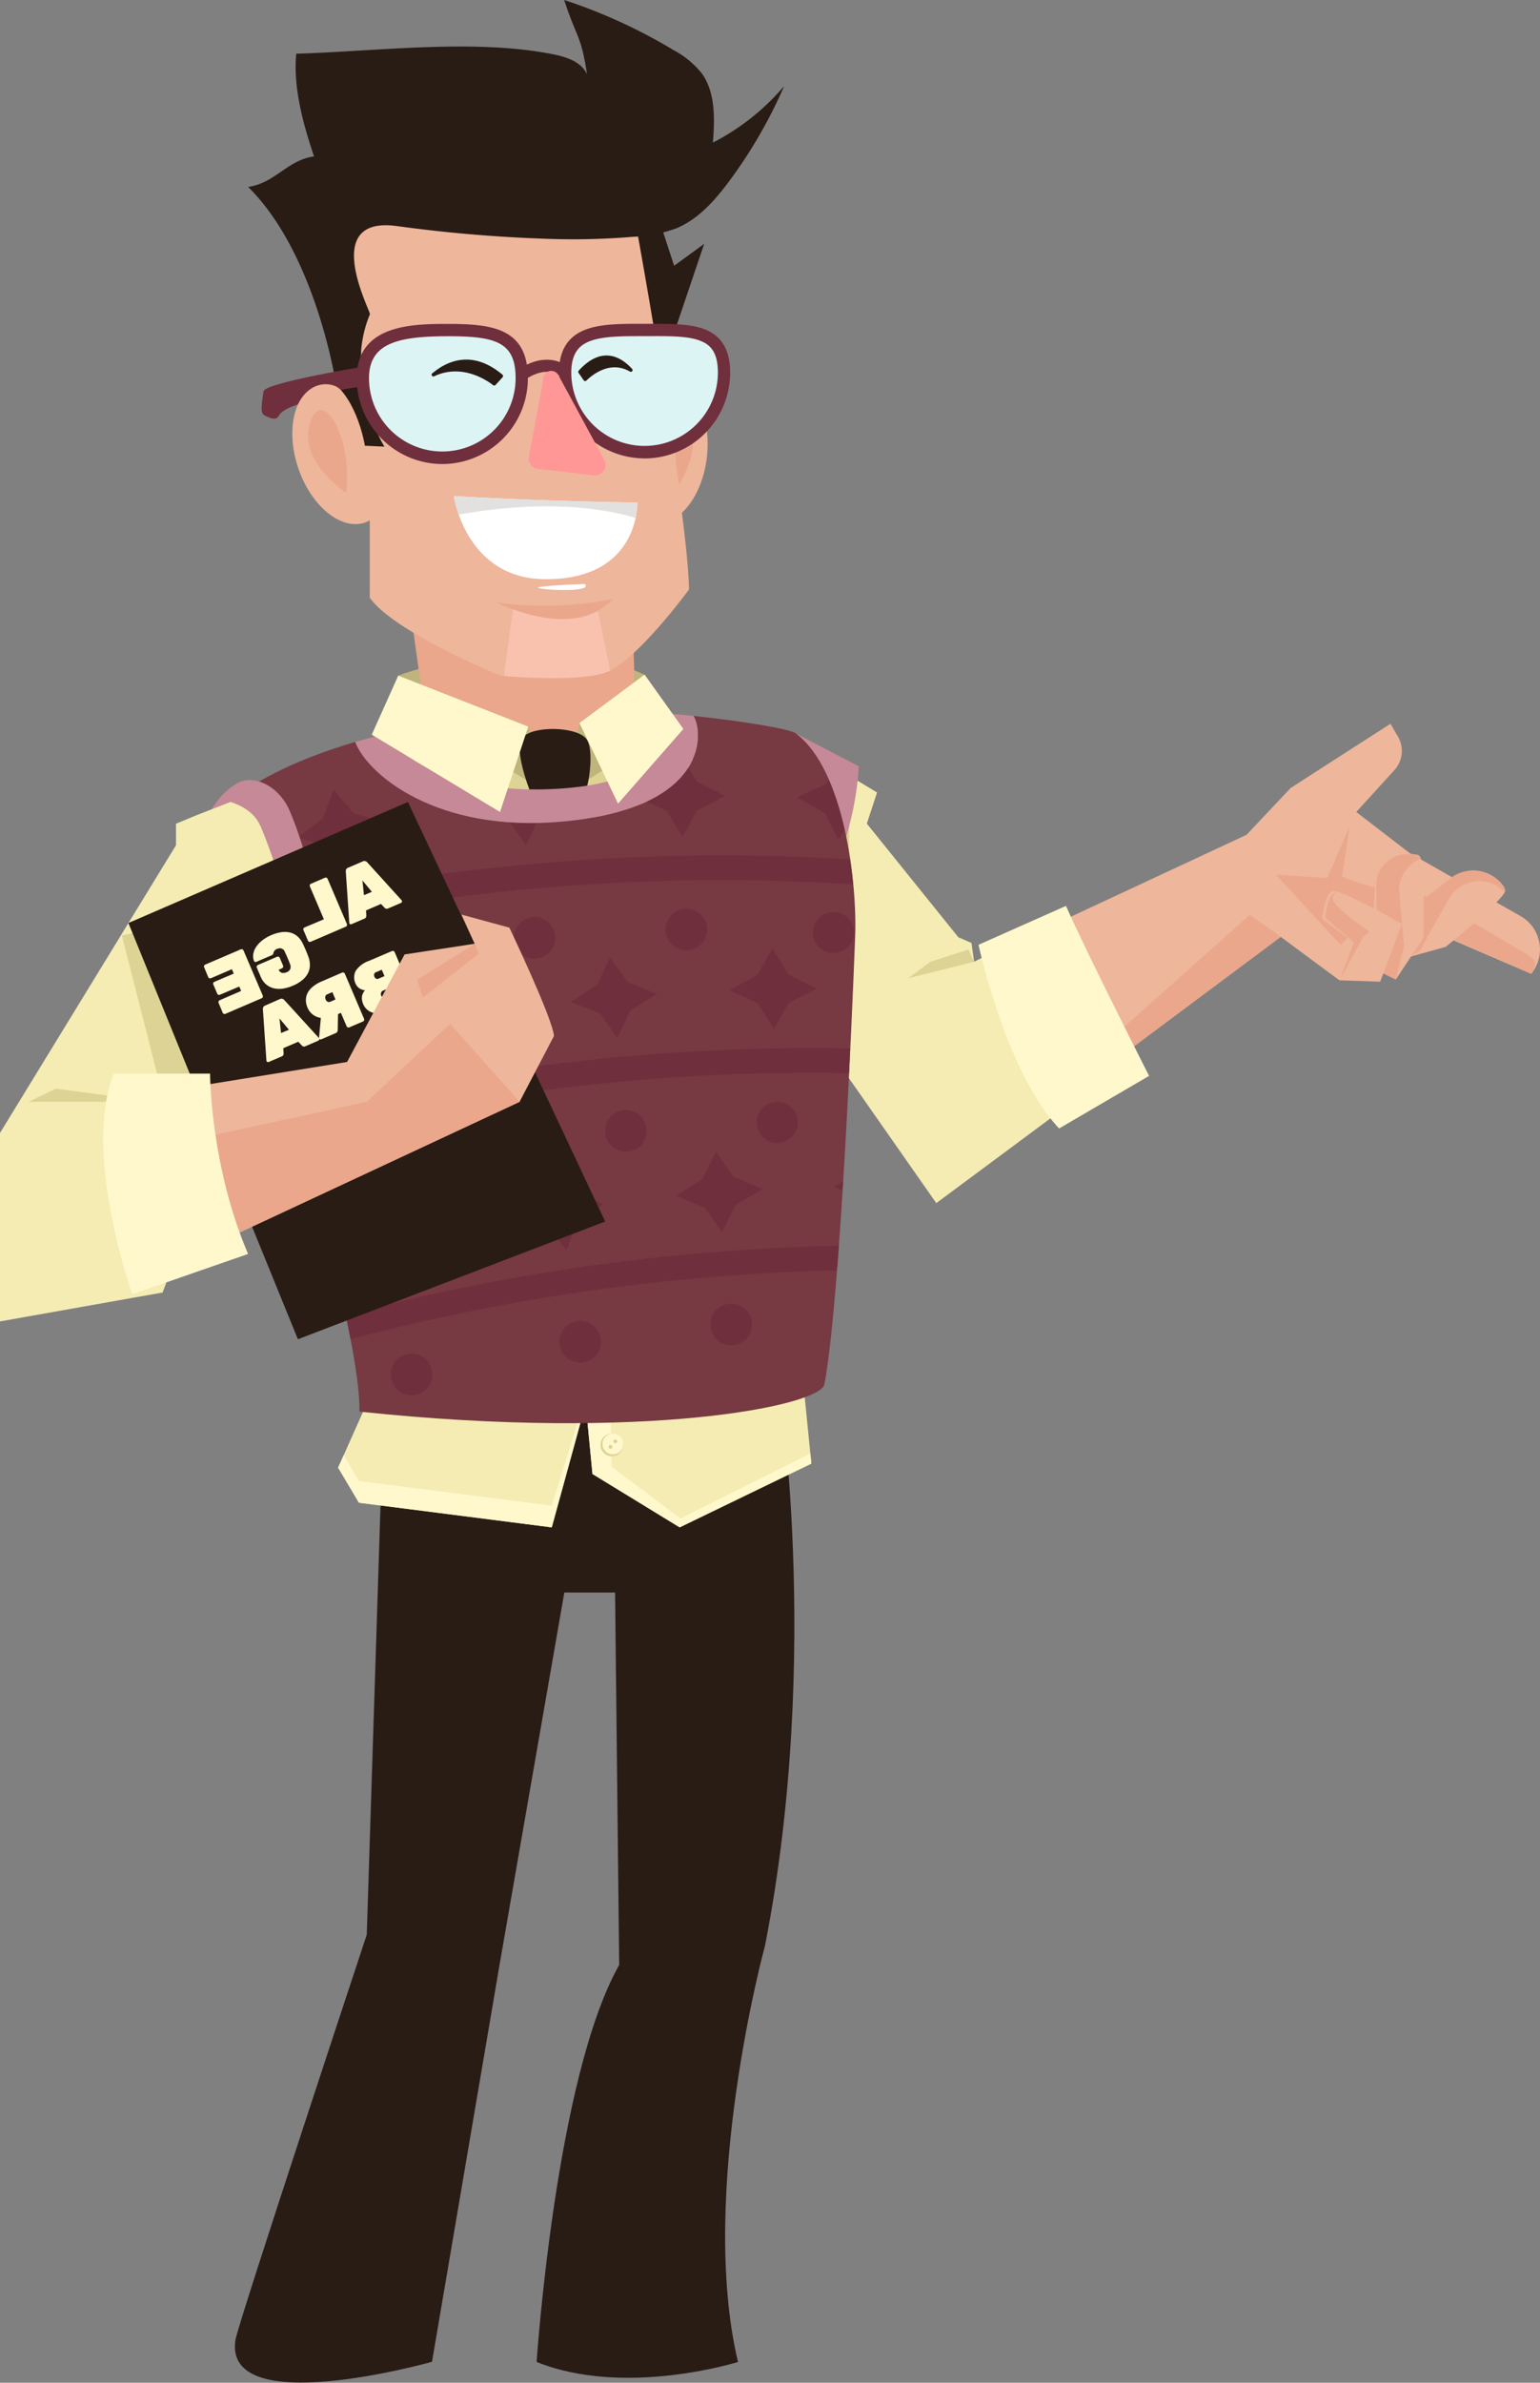 <svg id="Layer_1" data-name="Layer 1" xmlns="http://www.w3.org/2000/svg" xmlns:xlink="http://www.w3.org/1999/xlink" viewBox="0 0 375.26 580.24"><rect x="0" y="0" width="375.26" height="580.24" fill="#808080" stroke="none"/><defs><style>.cls-1{fill:none;}.cls-2{clip-path:url(#clip-path);}.cls-3{fill:#bfb47b;}.cls-4{fill:#ddd394;}.cls-5{fill:#eeb69b;}.cls-6{fill:#eaa78c;}.cls-7{fill:#f4ecb3;}.cls-8{fill:#c68997;}.cls-9{fill:#fff8cc;}.cls-10{fill:#291c15;}.cls-11{fill:#dcf4f4;}.cls-12{fill:#702f3c;}.cls-13{fill:#ff9797;}.cls-14{fill:#fff;}.cls-15{fill:#e2e1e0;}.cls-16{fill:#f9c2af;}.cls-17{fill:#0c3d72;}.cls-18{fill:#773942;}</style><clipPath id="clip-path" transform="translate(-1 0)"><rect class="cls-1" x="1" width="375.26" height="580.24"/></clipPath></defs><title>user</title><g class="cls-2"><path class="cls-3" d="M98,164.53s33.17-12.71,60-.25L152.81,180l-46.6.58Z" transform="translate(-1 0)"/><path class="cls-4" d="M167.65,176.73l-11.74-2.4-52,1.74-12.33,5.06s24.37,18,42.35,16.6c16.3-1.26,32.14-9,33.71-21" transform="translate(-1 0)"/><path class="cls-5" d="M238.37,234.22l66.38-30.93,10.77-11.42,24.3-15.62,1.82,3.12a6.93,6.93,0,0,1-.86,8.17l-9.29,10.19,13,10,27.06,15.37a9.33,9.33,0,0,1,2.56,14.05l-23.75-10.24-22.94,11.84-14.33-10.61L230.7,289.56s-31-40.77-38-53.12c-17-29.82-22.36-31.51-22.34-38.87,0-9.54,9.65-26.46,20.7-18.35,5.06,3.71,47.29,55,47.29,55" transform="translate(-1 0)"/><path class="cls-6" d="M329.8,201.44l-5.37,12.38L311.91,213l15.77,17.12,12.16-12.84s-12.17-3.38-11.86-4.06,1.82-11.81,1.82-11.81" transform="translate(-1 0)"/><path class="cls-6" d="M374.11,237.13s1.63-2.07.63-3.49S344.42,216,344.42,216l4,9.81Z" transform="translate(-1 0)"/><path class="cls-5" d="M341.64,233.8l11.61-3.21s14.58-11.68,14.52-13.74a2.76,2.76,0,0,0-.66-1.37A9,9,0,0,0,354.37,214l-6.68,5.22-10.63,4.58Z" transform="translate(-1 0)"/><path class="cls-6" d="M365.28,215.43a8.61,8.61,0,0,0-11.34,3.64l-4.87,8.66-2,3.76-2.57,1.43-7.45-9.16,10.63-4.58,6.68-5.22a9,9,0,0,1,12.74,1.52,2.77,2.77,0,0,1,.66,1.38,1,1,0,0,1-.11.4,8.6,8.6,0,0,0-2.37-1.82" transform="translate(-1 0)"/><path class="cls-5" d="M341.13,238.52l6.71-10.12s.57-18.7-1-20c-.51-.41-1.75-.46-3.21-.35a8.32,8.32,0,0,0-7.64,8l-.39,9.22-4.69,8.29Z" transform="translate(-1 0)"/><path class="cls-6" d="M343.6,208.06c1.46-.11,2.7-.06,3.21.35a1.53,1.53,0,0,1,.37.71,8.35,8.35,0,0,0-5.29,7.43l1.22,13.81-2,8.16-10.25-5,5.7-7.29-.21-10.68a7.55,7.55,0,0,1,7.23-7.52" transform="translate(-1 0)"/><path class="cls-5" d="M337.32,239.06,342.63,225s-14.94-8.52-16.92-8-2.55,6.8-2.55,6.8l7.72,5.67-3.46,9.25Z" transform="translate(-1 0)"/><path class="cls-6" d="M333.15,228.17l1.52-1.32s-6-4-8.4-6.83c-1.61-1.89.86-2.79.08-2.58-2,.54-2.35,6.07-2.35,6.07l6.9,6-3.46,9.25Z" transform="translate(-1 0)"/><polygon class="cls-6" points="312.09 228.13 304.55 222.76 229.7 289.56 312.09 228.13"/><path class="cls-7" d="M248.7,233.82l-4.11-2.8-6.22,3.2-.64-4.59-3.2-1.38-22.3-27.68,2.48-7.58L196.93,182.2s-37.63-3.65-40.48,17l25.7,26.62,47,67.16,34.36-25.49Z" transform="translate(-1 0)"/><path class="cls-4" d="M202.29,250.91c-.3.79-.63,1.57-1,2.36l-19.18-27.41-18.42-19.08,1.67-7.13,42.51-7.77s1.22,41.34-5.61,59" transform="translate(-1 0)"/><path class="cls-8" d="M194.89,178.59l15.35,8s-.57,30.23-22.42,45.75Z" transform="translate(-1 0)"/><path class="cls-9" d="M281,262s-15.27-30.06-20.24-41.4l-21.32,9.47s6.67,31.09,19.64,44.73Z" transform="translate(-1 0)"/><polygon class="cls-4" points="221.3 238.21 237.37 234.22 236 231.21 226.76 234.19 221.3 238.21"/><path class="cls-6" d="M155.07,148.3l.89,27.78s-8.62,17.78-25,15l-26.6-18.49-4-28.54Z" transform="translate(-1 0)"/><polygon class="cls-10" points="158.29 98.71 171.59 59.38 164.27 64.71 156.29 40.38 138.34 47.71 158.29 98.71"/><path class="cls-5" d="M78.27,93.89c4.2-1.48,9.22,1.28,12.87,6.49L83.66,48.54s52.86-12.5,72.81,9c0,0,2.9,16,5.9,34.62A6.92,6.92,0,0,1,164,92.1c6,.55,10.2,8.89,9.31,18.62-.56,6.07-3,11.25-6.15,14.15,1,7.66,1.64,14.28,1.74,18.68,0,0-13,17.75-20.45,20.25s-25.43.75-25.43.75-25.93-10.5-31.91-19V126.7a6.91,6.91,0,0,1-1.15.54c-5.71,2-13-3.81-16.2-13s-1.23-18.32,4.49-20.33" transform="translate(-1 0)"/><path class="cls-6" d="M166.44,118s4.82-7.25,3.19-14.25-6.43-7.5-3.19,14.25" transform="translate(-1 0)"/><path class="cls-10" d="M155.45,57.66a34.12,34.12,0,0,0,10.47-2.11c5.31-2.24,9.29-6.76,12.73-11.38a117,117,0,0,0,13.43-23.22,56.88,56.88,0,0,1-17.35,13.77c.41-5.85.67-12.27-2.83-17a22.69,22.69,0,0,0-6.79-5.53A130.58,130.58,0,0,0,138.48,0c3,9.26,4.12,8.45,5.56,18.08-1.51-3.26-5.5-4.37-9-5-19-3.63-42.45-.57-61.84,0-.83,8.08,1.71,17.31,4.32,25C71,39,68,44.61,61.46,45.52,78.17,62,82.91,93.79,82.91,93.79c5.49,5,7,14.75,7,14.75l4.77.23S84.49,92.38,91.14,76.54c.27-.63-12.33-24,6.48-21.5a353.45,353.45,0,0,0,35.47,3.07,177.07,177.07,0,0,0,22.36-.46" transform="translate(-1 0)"/><path class="cls-11" d="M138.71,90.73a19.36,19.36,0,1,0,38.71,0c0-10.72-8.17-10.37-18.86-10.37S138.71,80,138.71,90.73" transform="translate(-1 0)"/><path class="cls-12" d="M158.07,111.64a20.9,20.9,0,0,0,20.85-20.91c0-5.4-2-8.83-6.05-10.48-3.47-1.4-8-1.4-13.34-1.4H157.6c-5.22,0-10.13,0-13.82,1.38-4.42,1.66-6.56,5.1-6.56,10.49a20.9,20.9,0,0,0,20.85,20.91m2.41-29.78c4.58,0,8.53.07,11.27,1.18,2.07.84,4.18,2.41,4.18,7.7a17.86,17.86,0,1,1-35.72,0c0-5.27,2.47-6.87,4.62-7.68,3.18-1.2,7.84-1.19,12.77-1.19h2.88" transform="translate(-1 0)"/><path class="cls-11" d="M89.42,92.06a19.36,19.36,0,1,0,38.71,0c0-10.72-7.25-11.71-17.94-11.71s-20.77,1-20.77,11.71" transform="translate(-1 0)"/><path class="cls-12" d="M108.78,113a20.9,20.9,0,0,0,20.85-20.91c0-12.21-8.8-13.21-19.44-13.21-8.33,0-22.27,0-22.27,13.21A20.9,20.9,0,0,0,108.78,113m1.42-31.12c11.6,0,16.44,1.42,16.44,10.21a17.86,17.86,0,1,1-35.72,0c0-8.54,7.07-10.21,19.28-10.21" transform="translate(-1 0)"/><path class="cls-12" d="M129.19,92.3c5.43-3.54,8.32-.67,8.44-.54l2.19-2c-1.57-1.71-6.16-3.9-12.26.07Z" transform="translate(-1 0)"/><path class="cls-13" d="M133.35,92.64l-3.48,18.6a2.5,2.5,0,0,0,2.17,2.94l13.31,1.53a2.6,2.6,0,0,0,2.88-3.78L137.08,91.38a2,2,0,0,0-3.74,1.26" transform="translate(-1 0)"/><path class="cls-14" d="M156.3,122.38s-22.44-.25-44.71-1.58c0,0,2.82,20.25,22.44,20.25,22.94,0,22.27-18.67,22.27-18.67" transform="translate(-1 0)"/><path class="cls-6" d="M85.32,120s-12.63-8.25-8.39-18C80,94.94,87,107,85.32,120" transform="translate(-1 0)"/><path class="cls-10" d="M155,89.8a.43.43,0,0,1-.55.66c-4.88-2.81-9.3,1-10.56,2.21a.43.43,0,0,1-.66-.06L142,90.83a.45.45,0,0,1,0-.55C147.7,84,152.43,87,155,89.8M106.37,90.9c3.29-2.79,9.52-6,17.08.35a.45.45,0,0,1,0,.64l-1.7,1.86a.43.43,0,0,1-.58.05c-1.42-1.11-7.6-5.4-14.38-2.16a.44.44,0,0,1-.46-.74" transform="translate(-1 0)"/><path class="cls-12" d="M65.21,95.29c.25-2,23.27-5.83,23.27-5.83l.08,4.75s-1.65.2-4.5.74c-1.78-1.94-7.42-2.69-10.47,3.5-.05.11-2.64.74-4.14,2.13-.77.71-.65,2.41-4.11.5-1.11-.61-.37-3.78-.12-5.78" transform="translate(-1 0)"/><path class="cls-15" d="M112.78,125.33a26,26,0,0,1-1.2-4.54c22.27,1.33,44.71,1.58,44.71,1.58a17.19,17.19,0,0,1-.42,3.76c-6.39-1.95-20.81-4.8-43.1-.81" transform="translate(-1 0)"/><path class="cls-16" d="M126.17,147.17A32,32,0,0,0,137,148.54a25,25,0,0,0,9.23-2l3.43,16.75a9.46,9.46,0,0,1-1.18.5c-6.57,2.2-21.2,1.11-24.68.82Z" transform="translate(-1 0)"/><path class="cls-6" d="M150.35,145.83a83.69,83.69,0,0,1-28.3.88s18.81,9.69,28.3-.88" transform="translate(-1 0)"/><path class="cls-14" d="M143.5,142.21s-10,.33-11.3.83,13.63,1.5,11.3-.83" transform="translate(-1 0)"/><polygon class="cls-3" points="128.73 176.94 133.52 193.03 102.97 175.03 97.04 164.53 128.73 176.94"/><polygon class="cls-3" points="141.2 176.07 137.42 193.53 164.34 176.68 157.07 164.28 141.2 176.07"/><path class="cls-17" d="M142.79,190.43l4,11.72H129.67l2.2-13.07s11.62-2.08,10.91,1.36" transform="translate(-1 0)"/><path class="cls-10" d="M143.78,179.81c-2.55-2.92-13-3.13-15.47-.18s2.53,14.82,2.53,14.82,3.59-2.91,12.47-1.42c.89.15,2.8-10.55.47-13.22" transform="translate(-1 0)"/><path class="cls-10" d="M190.51,334.75s10.94,67.77-3.11,139.1c0,0-16.38,60-6.57,101.33,0,0-27.5,8.67-49.07,0,0,0,4.63-69.33,20.12-96.67l-1-90.7H138.51l-15.67,90-16.57,97.33s-50.94,14.36-47.9-5.33c.62-4,32-98.67,32-98.67l4.07-126.84Z" transform="translate(-1 0)"/><polygon class="cls-7" points="195.24 331.79 197.71 356.41 165.62 371.94 144.37 358.94 142.72 341.8 134.45 371.94 87.47 365.94 82.39 357.4 89.76 340.9 103.53 335.65 195.24 331.79"/><polygon class="cls-9" points="87.47 360.65 134.45 366.65 148.23 322.64 149.1 357.21 165.81 369.77 197.46 353.97 197.71 356.41 165.62 371.94 144.37 358.94 142.72 341.8 134.45 371.94 87.47 365.94 82.39 357.4 83.74 354.38 87.47 360.65"/><path class="cls-4" d="M147.33,351.87a2.76,2.76,0,1,0,2.76-2.76,2.76,2.76,0,0,0-2.76,2.76" transform="translate(-1 0)"/><path class="cls-9" d="M147.81,351.64a2.53,2.53,0,1,0,2.53-2.53,2.53,2.53,0,0,0-2.53,2.53" transform="translate(-1 0)"/><path class="cls-4" d="M150.46,351a.47.47,0,1,0,.47-.47.47.47,0,0,0-.47.47" transform="translate(-1 0)"/><path class="cls-4" d="M149.29,352.34a.47.47,0,1,0,.47-.47.47.47,0,0,0-.47.47" transform="translate(-1 0)"/><path class="cls-18" d="M87.57,180.67c2.94,7.78,19.75,22.29,50.85,19.35,35.91-3.39,33.87-22.25,31.55-25.69h0c12.52,1.35,23.52,3.19,24.94,4.26,12,9,15,36.88,14.46,49.74-.78,20.44-3.7,88.65-7.48,108.78-1,5.24-43.8,14-113.31,6.64C89.13,322,61.29,229,51.21,204.74c-1.75-4.21,8.59-15.93,36.36-24.06" transform="translate(-1 0)"/><path class="cls-12" d="M189.57,250.65q-1.9-3.14-3.84-6.27-3.44-1.65-6.93-3.26,3.35-1.87,6.76-3.69,1.8-3.22,3.65-6.44,2,3.14,3.88,6.3,3.47,1.7,6.89,3.44-3.43,1.73-6.81,3.51-1.83,3.2-3.61,6.41" transform="translate(-1 0)"/><path class="cls-12" d="M163.19,226.52a5.06,5.06,0,1,1,5.14,4.89,5,5,0,0,1-5.14-4.89" transform="translate(-1 0)"/><path class="cls-12" d="M74.31,276.76q-.81-2.89-1.63-5.77a515,515,0,0,1,135.5-15.67q-.14,2.94-.29,6A509.09,509.09,0,0,0,74.31,276.76" transform="translate(-1 0)"/><path class="cls-12" d="M84.84,234.92a5.06,5.06,0,1,1,5.85,4,5,5,0,0,1-5.85-4" transform="translate(-1 0)"/><path class="cls-12" d="M126.23,228.92a5.06,5.06,0,1,1,5.49,4.49,5,5,0,0,1-5.49-4.49" transform="translate(-1 0)"/><path class="cls-12" d="M147.17,246.77q-3.55-1.39-7.15-2.74,3.21-2.11,6.46-4.18,1.56-3.35,3.17-6.69,2.19,3,4.33,6,3.58,1.44,7.12,2.93-3.29,2-6.53,4-1.59,3.32-3.12,6.66-2.12-3-4.28-6" transform="translate(-1 0)"/><path class="cls-12" d="M103.2,253q-3.66-1.09-7.36-2.12,3-2.37,6.1-4.71,1.28-3.47,2.6-6.93,2.43,2.79,4.82,5.61,3.69,1.13,7.34,2.32-3.11,2.25-6.17,4.53-1.3,3.45-2.56,6.9-2.36-2.81-4.77-5.59" transform="translate(-1 0)"/><path class="cls-12" d="M137.38,327.57a5.06,5.06,0,1,1,5.74,4.17,5,5,0,0,1-5.74-4.17" transform="translate(-1 0)"/><path class="cls-12" d="M174.14,323a5.06,5.06,0,1,1,5.42,4.58,5,5,0,0,1-5.42-4.58" transform="translate(-1 0)"/><path class="cls-12" d="M96.4,335.95a5.06,5.06,0,1,1,6.07,3.67,5,5,0,0,1-6.07-3.67" transform="translate(-1 0)"/><path class="cls-12" d="M204.46,222.1a5,5,0,1,1-5.34,4.74,5,5,0,0,1,5.34-4.74" transform="translate(-1 0)"/><path class="cls-12" d="M205.27,204.45q-1.67-3.27-3.38-6.53-3.32-1.9-6.69-3.75,3.49-1.62,7-3.19l.74-1.1a68.62,68.62,0,0,1,3.86,12.25l-1.55,2.33" transform="translate(-1 0)"/><path class="cls-12" d="M205.4,303.36q-.22,3.07-.46,6A509.14,509.14,0,0,0,86.42,326.13q-.53-2.82-1.18-5.89A515.09,515.09,0,0,1,205.4,303.36" transform="translate(-1 0)"/><path class="cls-12" d="M158.55,274.88a5.06,5.06,0,1,1-5.49-4.54,5.05,5.05,0,0,1,5.49,4.54" transform="translate(-1 0)"/><path class="cls-12" d="M167.31,203.75q-1.9-3.14-3.84-6.27c-1.63-.78-3.27-1.54-4.91-2.31,5.13-2.39,8.27-5.33,10.13-8.25.71,1.16,1.43,2.31,2.14,3.47q3.47,1.7,6.89,3.44-3.43,1.73-6.81,3.51-1.82,3.2-3.6,6.41" transform="translate(-1 0)"/><path class="cls-12" d="M208.14,209.3c.31,2.06.55,4.1.74,6.07A509.06,509.06,0,0,0,59.55,228c-.65-2-1.29-3.89-1.91-5.73a515.07,515.07,0,0,1,150.5-13" transform="translate(-1 0)"/><path class="cls-12" d="M80.22,287.65a5,5,0,0,1-1.61,5q-1.12-4.27-2.31-8.63a4.94,4.94,0,0,1,3.92,3.67" transform="translate(-1 0)"/><path class="cls-12" d="M206.44,287.72l-.13,2.17-2.07-1,2.21-1.16" transform="translate(-1 0)"/><path class="cls-12" d="M88.28,204.82q-1.3,3.45-2.56,6.9-2.37-2.81-4.77-5.59Q77.29,205,73.59,204q3-2.37,6.1-4.71,1.28-3.47,2.6-6.93,2.43,2.79,4.82,5.61,3.69,1.13,7.34,2.32-3.11,2.25-6.17,4.53" transform="translate(-1 0)"/><path class="cls-12" d="M131.76,200.39c-.86,1.82-1.72,3.64-2.57,5.46q-2-2.82-4-5.62c2.11.14,4.31.2,6.59.16" transform="translate(-1 0)"/><path class="cls-12" d="M53.19,209.78c-.34-.89-.66-1.74-1-2.53l3.09.72-2.12,1.81" transform="translate(-1 0)"/><path class="cls-12" d="M96.55,298.93q3.75.92,7.46,1.89-3,2.42-5.9,4.88-1.1,3.51-2.16,7-2.52-2.67-5.08-5.31-3.72-.88-7.47-1.7,2.88-2.54,5.82-5.05,1.08-3.54,2.2-7.07,2.59,2.65,5.14,5.32" transform="translate(-1 0)"/><path class="cls-12" d="M117.06,280a5.06,5.06,0,1,1-5.86-4.06,5,5,0,0,1,5.86,4.06" transform="translate(-1 0)"/><path class="cls-12" d="M190.42,268.31a5,5,0,1,1-5,5.11,5,5,0,0,1,5-5.11" transform="translate(-1 0)"/><path class="cls-12" d="M77.56,254.86q-2.94,2.48-5.83,5c-.38,1.3-.75,2.61-1.13,3.91-1.43-4.89-2.87-9.72-4.3-14.41,1.26,1.25,2.52,2.5,3.76,3.75q3.77.85,7.5,1.75" transform="translate(-1 0)"/><path class="cls-12" d="M140.77,290.67q3.65,1.23,7.27,2.51-3.17,2.16-6.29,4.37-1.39,3.41-2.74,6.82-2.29-2.87-4.62-5.72-3.63-1.19-7.29-2.32,3.08-2.29,6.21-4.54,1.37-3.43,2.78-6.86,2.36,2.86,4.67,5.73" transform="translate(-1 0)"/><path class="cls-12" d="M176.95,300.07q-2.07-3-4.19-6-3.53-1.45-7.11-2.85,3.24-2.06,6.53-4.08,1.62-3.32,3.28-6.64,2.14,3,4.24,6.06,3.56,1.5,7.08,3-3.32,1.93-6.6,3.9-1.64,3.3-3.23,6.6" transform="translate(-1 0)"/><path class="cls-8" d="M95.59,178.56c4.38,8.66,20.69,15,42.34,13.45,23-1.62,27.93-11.38,25.95-18.13-7.14-.67-3.22-.54,6.09.47,2.32,3.44,4.36,22.3-31.55,25.69-31.1,2.94-47.91-11.57-50.85-19.35q3.79-1.11,8-2.12" transform="translate(-1 0)"/><polygon class="cls-9" points="90.59 178.9 97.04 164.53 128.73 176.94 121.84 197.73 90.59 178.9"/><polygon class="cls-9" points="166.52 177.51 157.07 164.28 141.2 176.07 150.6 195.7 166.52 177.51"/><path class="cls-8" d="M71.69,197.68c3.77,9.07,7.83,22.87,5.88,37.47-3.38,25.3-15.23,30.66-15.23,30.66l-10.12-5.36s-3.13-55.48,0-62.64A17.23,17.23,0,0,1,58.37,191c3.88-2.69,10.55,0,13.32,6.68" transform="translate(-1 0)"/><path class="cls-7" d="M64.45,201.09c4.63,11,11.43,31.72,2.77,42.48l-26.6,71.18L1,321.79V275.9l42.89-70.07v-5.24L49,198.47l8.14-3.17s5.41,1.35,7.27,5.79" transform="translate(-1 0)"/><path class="cls-4" d="M30.68,227.78l39.61-8.34c1.78,8.86,1.81,18.07-3.07,24.13L47.91,295.24Z" transform="translate(-1 0)"/><polygon class="cls-4" points="37.56 268.31 6.98 268.31 13.63 265.1 37.56 268.31"/><polygon class="cls-10" points="147.46 297.46 99.4 195.3 31.29 224.77 72.59 326.13 147.46 297.46"/><path class="cls-9" d="M85.79,211.32a.77.77,0,0,0-.45.41,1,1,0,0,0-.08.48l.85,12.5a.42.42,0,0,0,0,.13.4.4,0,0,0,.22.22.39.39,0,0,0,.31,0l3.14-1.35a.69.69,0,0,0,.41-.35.93.93,0,0,0,.07-.36l-.07-1.3,3.65-1.57.89.95a1,1,0,0,0,.31.2.69.69,0,0,0,.54-.06l3.14-1.35a.41.41,0,0,0,.21-.54.42.42,0,0,0-.07-.11L90.49,210a.94.94,0,0,0-.4-.27.78.78,0,0,0-.61,0Zm3.9,6.67-.38-3.58,2.31,2.76Z" transform="translate(-1 0)"/><path class="cls-9" d="M75.21,225.85a.5.5,0,0,0-.26.66l1.1,2.57a.5.5,0,0,0,.65.26l8.57-3.68a.47.47,0,0,0,.26-.27.49.49,0,0,0,0-.38l-4.7-11a.5.5,0,0,0-.66-.26l-3.4,1.46a.47.47,0,0,0-.26.27.49.49,0,0,0,0,.38l3.41,8Z" transform="translate(-1 0)"/><path class="cls-9" d="M68.56,231.09a1.27,1.27,0,0,1,1.85.72q.66,1.39,1.24,2.9a1.74,1.74,0,0,1,.08,1.27,1.5,1.5,0,0,1-.84.76,1.93,1.93,0,0,1-1.17.17,1.17,1.17,0,0,1-.8-.77l.8-.34a.51.51,0,0,0,.26-.66l-.81-1.89a.51.51,0,0,0-.66-.26l-4.67,2a.51.51,0,0,0-.26.66l.95,2.21a4.84,4.84,0,0,0,1.3,1.84,4.54,4.54,0,0,0,1.83.95,5.79,5.79,0,0,0,2.23.1,9.57,9.57,0,0,0,2.49-.72,9.42,9.42,0,0,0,2.2-1.29,5.5,5.5,0,0,0,1.4-1.63,4.38,4.38,0,0,0,.53-2,5.78,5.78,0,0,0-.42-2.27q-.26-.71-.61-1.53c-.23-.55-.47-1.06-.7-1.54a5.32,5.32,0,0,0-1.32-1.77,4.28,4.28,0,0,0-1.78-.91,5.65,5.65,0,0,0-2.14-.08,9.41,9.41,0,0,0-2.41.7,9.63,9.63,0,0,0-2.29,1.35,6.64,6.64,0,0,0-1.48,1.61,4.33,4.33,0,0,0-.65,1.71,3.16,3.16,0,0,0,.19,1.64.39.39,0,0,0,.22.22.39.39,0,0,0,.31,0l3.76-1.61a.65.65,0,0,0,.41-.4l.05-.23a1.13,1.13,0,0,1,.13-.32,1.42,1.42,0,0,1,.28-.34,1.68,1.68,0,0,1,.49-.3" transform="translate(-1 0)"/><path class="cls-9" d="M54.54,243.57a.49.49,0,0,0-.27.28.49.49,0,0,0,0,.38l1,2.4a.47.47,0,0,0,.27.26.48.48,0,0,0,.38,0l8.85-3.8a.47.47,0,0,0,.26-.27.48.48,0,0,0,0-.38l-4.7-11a.48.48,0,0,0-.28-.26.48.48,0,0,0-.38,0L51,234.9a.47.47,0,0,0-.26.27.48.48,0,0,0,0,.38l1,2.4a.5.5,0,0,0,.66.26l5.1-2.19.46,1.07-4.72,2a.51.51,0,0,0-.26.66l.95,2.22a.48.48,0,0,0,.27.27.49.49,0,0,0,.38,0l4.72-2,.46,1.07Z" transform="translate(-1 0)"/><path class="cls-9" d="M101.61,243.52a.51.51,0,0,0,.26-.66l-4.7-11a.51.51,0,0,0-.66-.26L90.88,234a6.32,6.32,0,0,0-3.2,2.42,3.5,3.5,0,0,0,0,3.18,2.27,2.27,0,0,0,.46.7,2.7,2.7,0,0,0,.6.47,3.05,3.05,0,0,0,.64.27,2.48,2.48,0,0,0,.57.11,2.78,2.78,0,0,0-.46.65,3.08,3.08,0,0,0-.28.79,3.14,3.14,0,0,0,0,.86,2.79,2.79,0,0,0,.22.86,3.58,3.58,0,0,0,2.44,2.31,6.44,6.44,0,0,0,4-.62Zm-5-1.3L95,242.9a.72.72,0,0,1-.72,0,1.1,1.1,0,0,1-.42-.49,1,1,0,0,1,0-.65.74.74,0,0,1,.47-.52l1.58-.68Zm-4.38-4.37a1.06,1.06,0,0,1-.06-.6.64.64,0,0,1,.43-.49l1.43-.61.66,1.55-1.43.61a.64.64,0,0,1-.64,0,1,1,0,0,1-.38-.45" transform="translate(-1 0)"/><path class="cls-9" d="M78.75,252.67a.47.47,0,0,0,0,.21.39.39,0,0,0,.22.22.39.39,0,0,0,.31,0l3.48-1.5a.75.75,0,0,0,.44-.39,1.15,1.15,0,0,0,.1-.38l.07-3.88.7-.3,1.39,3.26a.48.48,0,0,0,.28.27.47.47,0,0,0,.38,0l3.33-1.43a.48.48,0,0,0,.27-.27.49.49,0,0,0,0-.38l-4.7-11a.51.51,0,0,0-.65-.26l-5,2.16a8.54,8.54,0,0,0-2.07,1.22A5,5,0,0,0,76,241.71a4,4,0,0,0-.46,1.74,4.42,4.42,0,0,0,.38,1.89,4.09,4.09,0,0,0,1.36,1.77,4.4,4.4,0,0,0,1.9.77Zm4-9.27-1.24.53a.74.74,0,0,1-.7,0,1.08,1.08,0,0,1-.45-.52,1.34,1.34,0,0,1-.09-.72.7.7,0,0,1,.48-.56l1.24-.53Z" transform="translate(-1 0)"/><path class="cls-9" d="M65.59,244.88a.78.78,0,0,0-.45.41,1,1,0,0,0-.08.48l.86,12.5a.41.41,0,0,0,.26.34.39.39,0,0,0,.31,0l3.14-1.35a.69.69,0,0,0,.41-.35,1,1,0,0,0,.07-.36l-.07-1.3,3.65-1.57.89.95a.91.91,0,0,0,.31.2.7.7,0,0,0,.54-.06l3.14-1.35a.41.41,0,0,0,.21-.54.4.4,0,0,0-.07-.11l-8.43-9.24a.94.94,0,0,0-.4-.27.78.78,0,0,0-.61,0Zm3.9,6.68L69.1,248l2.31,2.76Z" transform="translate(-1 0)"/><path class="cls-5" d="M136,252.26c-.49-4.62-10.88-26.36-10.88-26.36l-11.66-3.18,3.21,7.1-17.08,2.6L85.57,258.61l-55.1,8.89,5.72,32.57,4.42,8.83,87-40.6Z" transform="translate(-1 0)"/><polygon class="cls-6" points="89.38 268.31 109.66 249.35 126.64 268.31 39.61 308.9 35.19 300.07 31.81 280.82 89.38 268.31"/><path class="cls-9" d="M52.19,261.44s0,22.26,9.26,43.92l-28.23,9.81s-12.28-34.69-4.47-53.72Z" transform="translate(-1 0)"/><polygon class="cls-6" points="116.69 232.23 115.7 229.82 101.7 238.6 103 242.96 116.69 232.23"/></g></svg>